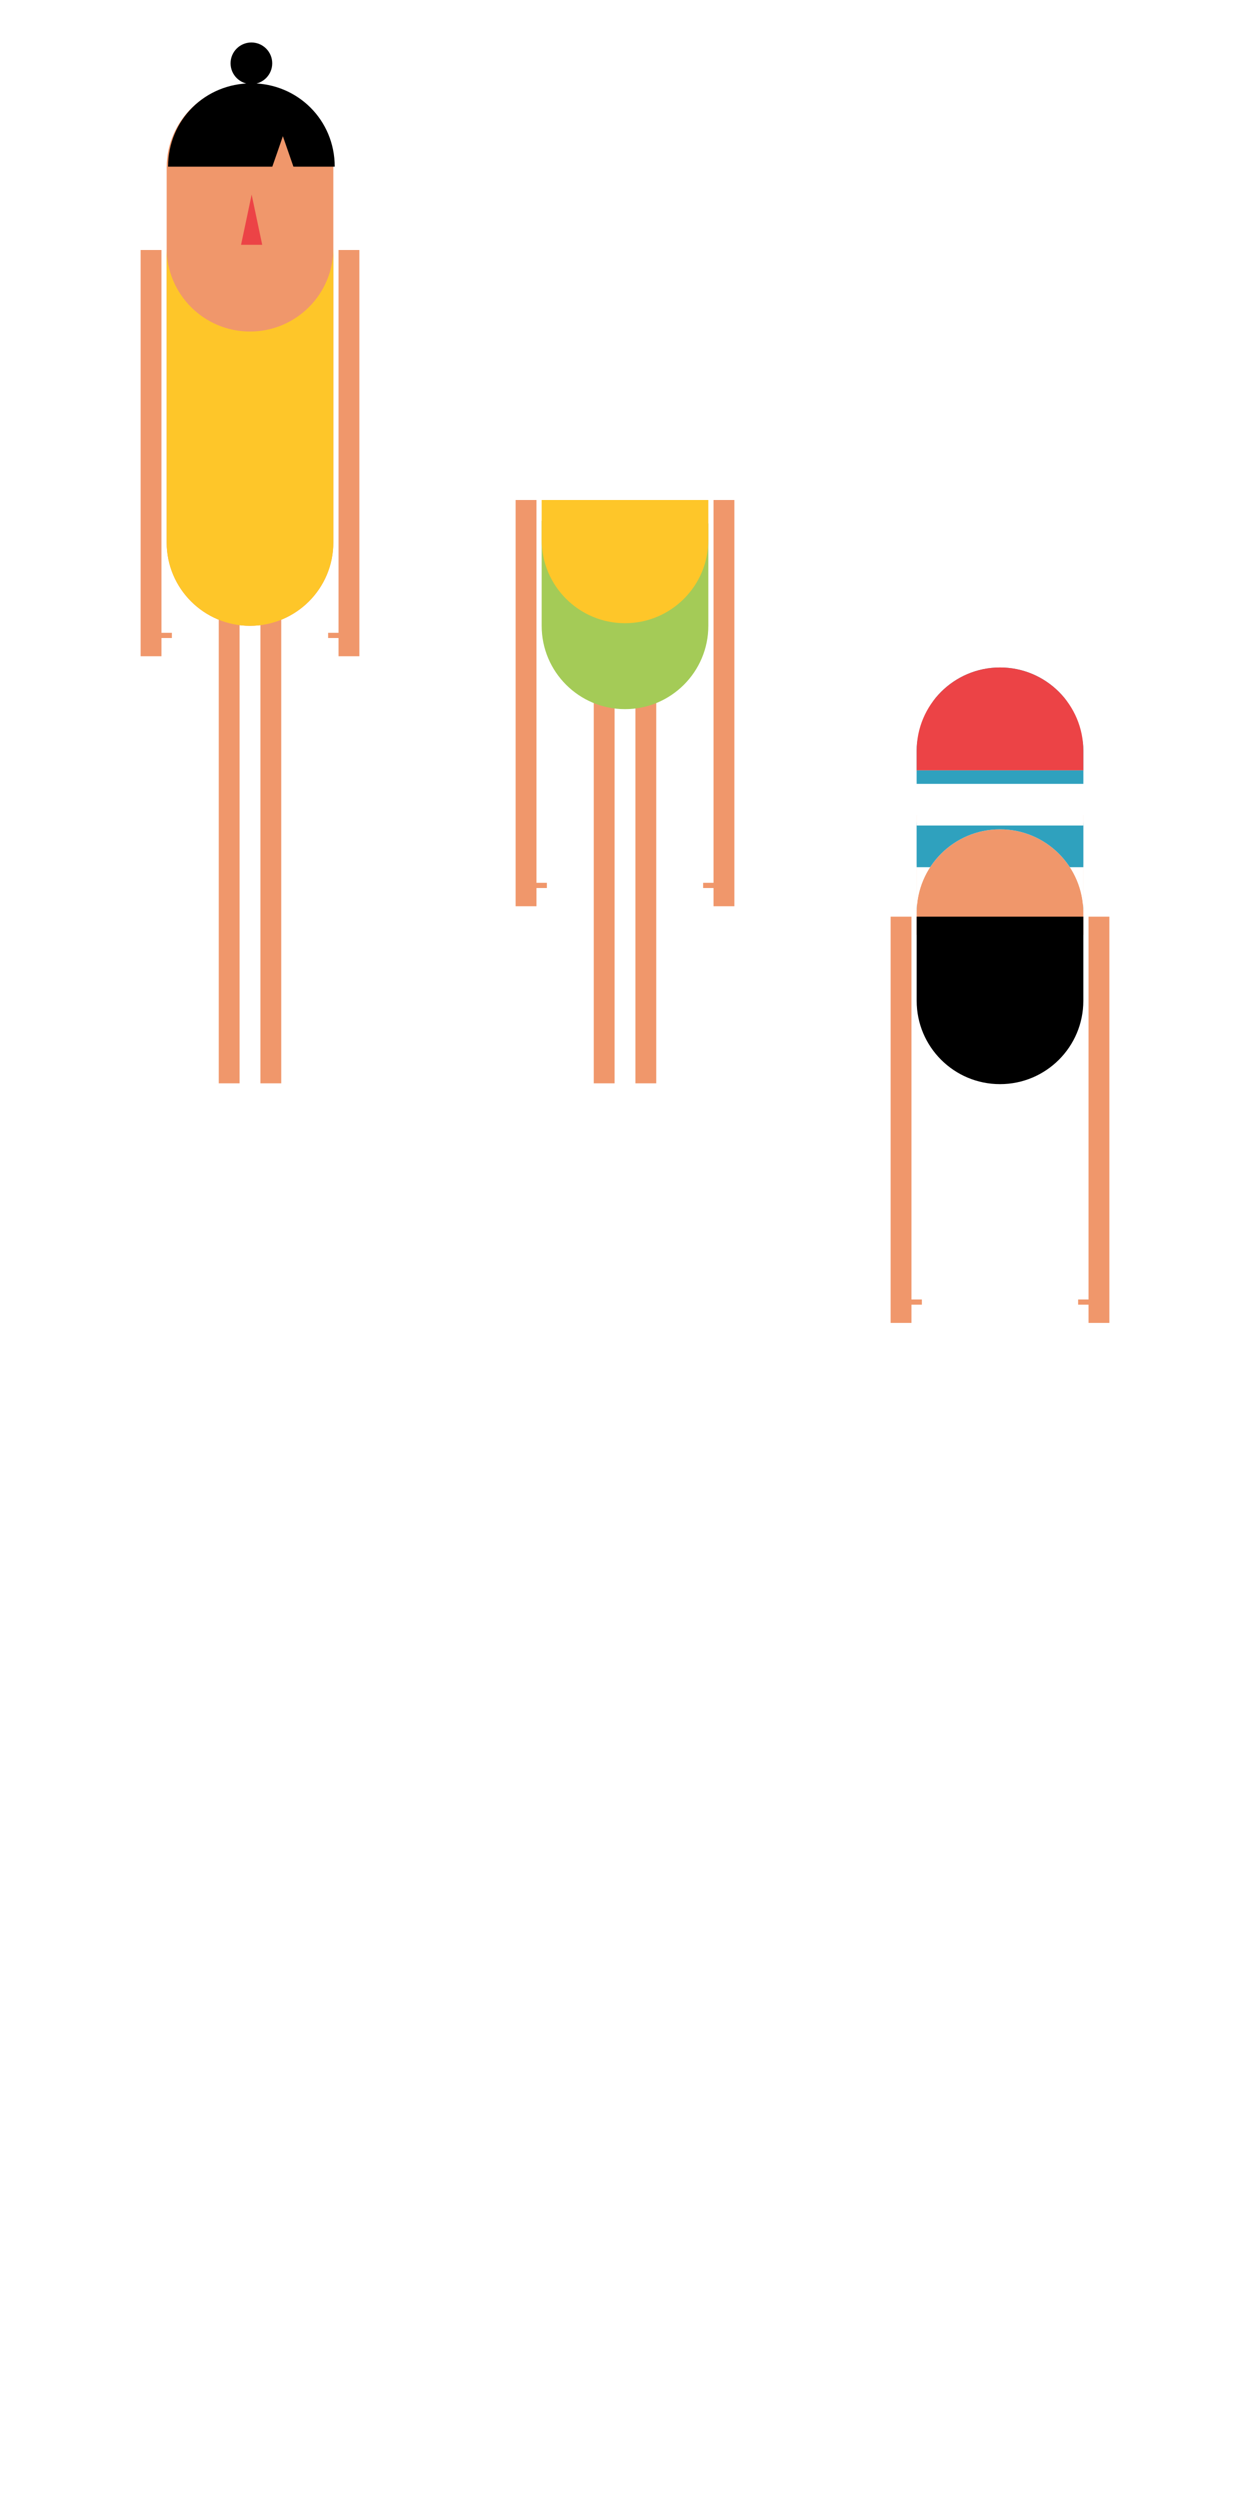 <?xml version="1.0" encoding="utf-8"?>
<!-- Generator: Adobe Illustrator 16.0.0, SVG Export Plug-In . SVG Version: 6.00 Build 0)  -->
<!DOCTYPE svg PUBLIC "-//W3C//DTD SVG 1.1//EN" "http://www.w3.org/Graphics/SVG/1.1/DTD/svg11.dtd">
<svg version="1.1" id="Capa_1" xmlns="http://www.w3.org/2000/svg" xmlns:xlink="http://www.w3.org/1999/xlink" x="0px" y="0px"
	 width="480px" height="960px" viewBox="0 0 480 960" enable-background="new 0 0 480 960" xml:space="preserve">
<pattern  x="20.5" y="508.5" width="114" height="20" patternUnits="userSpaceOnUse" id="SVGID_1_" viewBox="0 -20 114 20" overflow="visible">
	<g>
		<polygon fill="none" points="0,0 114,0 114,-20 0,-20 		"/>
		<g>
			<polygon fill="none" points="0,-20 114,-20 114,0 0,0 			"/>
			<polygon fill="#FFFFFF" points="114,-20 0,-20 0,-10 114,-10 			"/>
			<polygon fill="#2FA1BE" points="114,-10 0,-10 0,0 114,0 			"/>
		</g>
	</g>
</pattern>
<g id="gotas_copia_2">
	<g id="_x31__copia_2">
	</g>
	<g id="_x32__copia_2">
	</g>
	<g id="_x33__copia_2">
	</g>
	<g id="_x34__copia_2">
	</g>
	<g id="_x35__copia_2">
	</g>
</g>
<g id="guías" display="none">
</g>
<g id="Capa_1_1_">
	<g>
		<g>
			<g>
				<rect x="228" y="224" fill="#F0976B" width="8" height="192"/>
				<rect x="244" y="224" fill="#F0976B" width="8" height="192"/>
			</g>
			<path fill="#A4CB57" d="M208,200v40.31c0,17.672,14.327,32,32,32s32-14.328,32-32V201"/>
			<polygon fill="#F0976B" points="274,192 274,339 270,339 270,341 274,341 274,348 282,348 282,192 			"/>
			<polygon fill="#F0976B" points="206,339 206,192 198,192 198,348 206,348 206,341 210,341 210,339 			"/>
			<path fill="#FEC629" d="M240,239.31c17.673,0,32-14.327,32-32V192h-64v15.31C208,224.982,222.327,239.31,240,239.31z"/>
		</g>
		<rect x="352" y="313" fill="#F0976B" width="64" height="46"/>
		<pattern  id="SVGID_2_" xlink:href="#SVGID_1_" patternTransform="matrix(1.579 0 0 -1.579 10897.42 -32481.871)">
		</pattern>
		<path fill="url(#SVGID_2_)" d="M384,256.31c-17.673,0-32,14.326-32,32v62c0-17.674,14.327-32,32-32s32,14.326,32,32v-62
			C416,270.636,401.673,256.31,384,256.31z"/>
		<path d="M384,416.31c17.673,0,32-14.326,32-32V352h-64v32.31C352,401.982,366.327,416.31,384,416.31z"/>
		<polygon fill="#F0976B" points="418,352 418,499 414,499 414,501 418,501 418,508 426,508 426,352 		"/>
		<polygon fill="#F0976B" points="350,499 350,352 342,352 342,508 350,508 350,501 354,501 354,499 		"/>
		<g>
			<path fill="#F0976B" d="M96,32.31c-17.673,0-32,14.325-32,32v144c0,17.672,14.327,32,32,32s32-14.328,32-32v-144
				C128,46.635,113.673,32.31,96,32.31z"/>
			<g>
				<rect x="84" y="224" fill="#F0976B" width="8" height="192"/>
				<rect x="100" y="224" fill="#F0976B" width="8" height="192"/>
			</g>
			<polygon fill="#F0976B" points="130,96 130,243 126,243 126,245 130,245 130,252 138,252 138,96 			"/>
			<polygon fill="#F0976B" points="62,243 62,96 54,96 54,252 62,252 62,245 66,245 66,243 			"/>
			<polygon fill="#EC4346" points="96.628,94 92.565,94 94.597,84.396 96.628,74.713 98.659,84.356 100.689,94 			"/>
			<path d="M108.628,50.9"/>
			<path fill="#FEC629" d="M96,127.31c-17.673,0-32-14.328-32-32v113c0,17.672,14.327,32,32,32s32-14.328,32-32v-113
				C128,112.982,113.673,127.31,96,127.31z"/>
			<path d="M96.536,32c-17.674,0-32,14-32,32h40.028l2.029-5.814l2.027-5.894l2.026,5.853L112.675,64h15.86
				C128.536,46,114.208,32,96.536,32z"/>
			<circle cx="96.536" cy="24.31" r="8"/>
		</g>
		<g>
			<path fill="#EC4346" d="M416,288.307c0-17.674-14.326-32-32-32c-17.672,0-32,14.326-32,32V296h64V288.307z"/>
		</g>
	</g>
</g>
<g id="txt">
</g>
<g>
	<defs>
		<rect id="SVGID_3_" x="324.166" y="295.834" width="112" height="61.333"/>
	</defs>
	<clipPath id="SVGID_4_">
		<use xlink:href="#SVGID_3_"  overflow="visible"/>
	</clipPath>
	<g clip-path="url(#SVGID_4_)">
		<defs>
			<path id="SVGID_5_" d="M384,207.456c-17.673,0-32,14.327-32,32v111c0-17.673,14.327-32,32-32s32,14.327,32,32v-111
				C416,221.783,401.673,207.456,384,207.456z"/>
		</defs>
		<clipPath id="SVGID_6_">
			<use xlink:href="#SVGID_5_"  overflow="visible"/>
		</clipPath>
		<rect x="304" y="193.5" clip-path="url(#SVGID_6_)" fill="#FFFFFF" width="161.5" height="197"/>
		<rect x="348" y="253.5" clip-path="url(#SVGID_6_)" fill="#2FA1BE" width="74.5" height="16"/>
		<rect x="348" y="285" clip-path="url(#SVGID_6_)" fill="#2FA1BE" width="74.5" height="16"/>
		<rect x="348" y="317" clip-path="url(#SVGID_6_)" fill="#2FA1BE" width="74.5" height="16"/>
	</g>
</g>
</svg>

